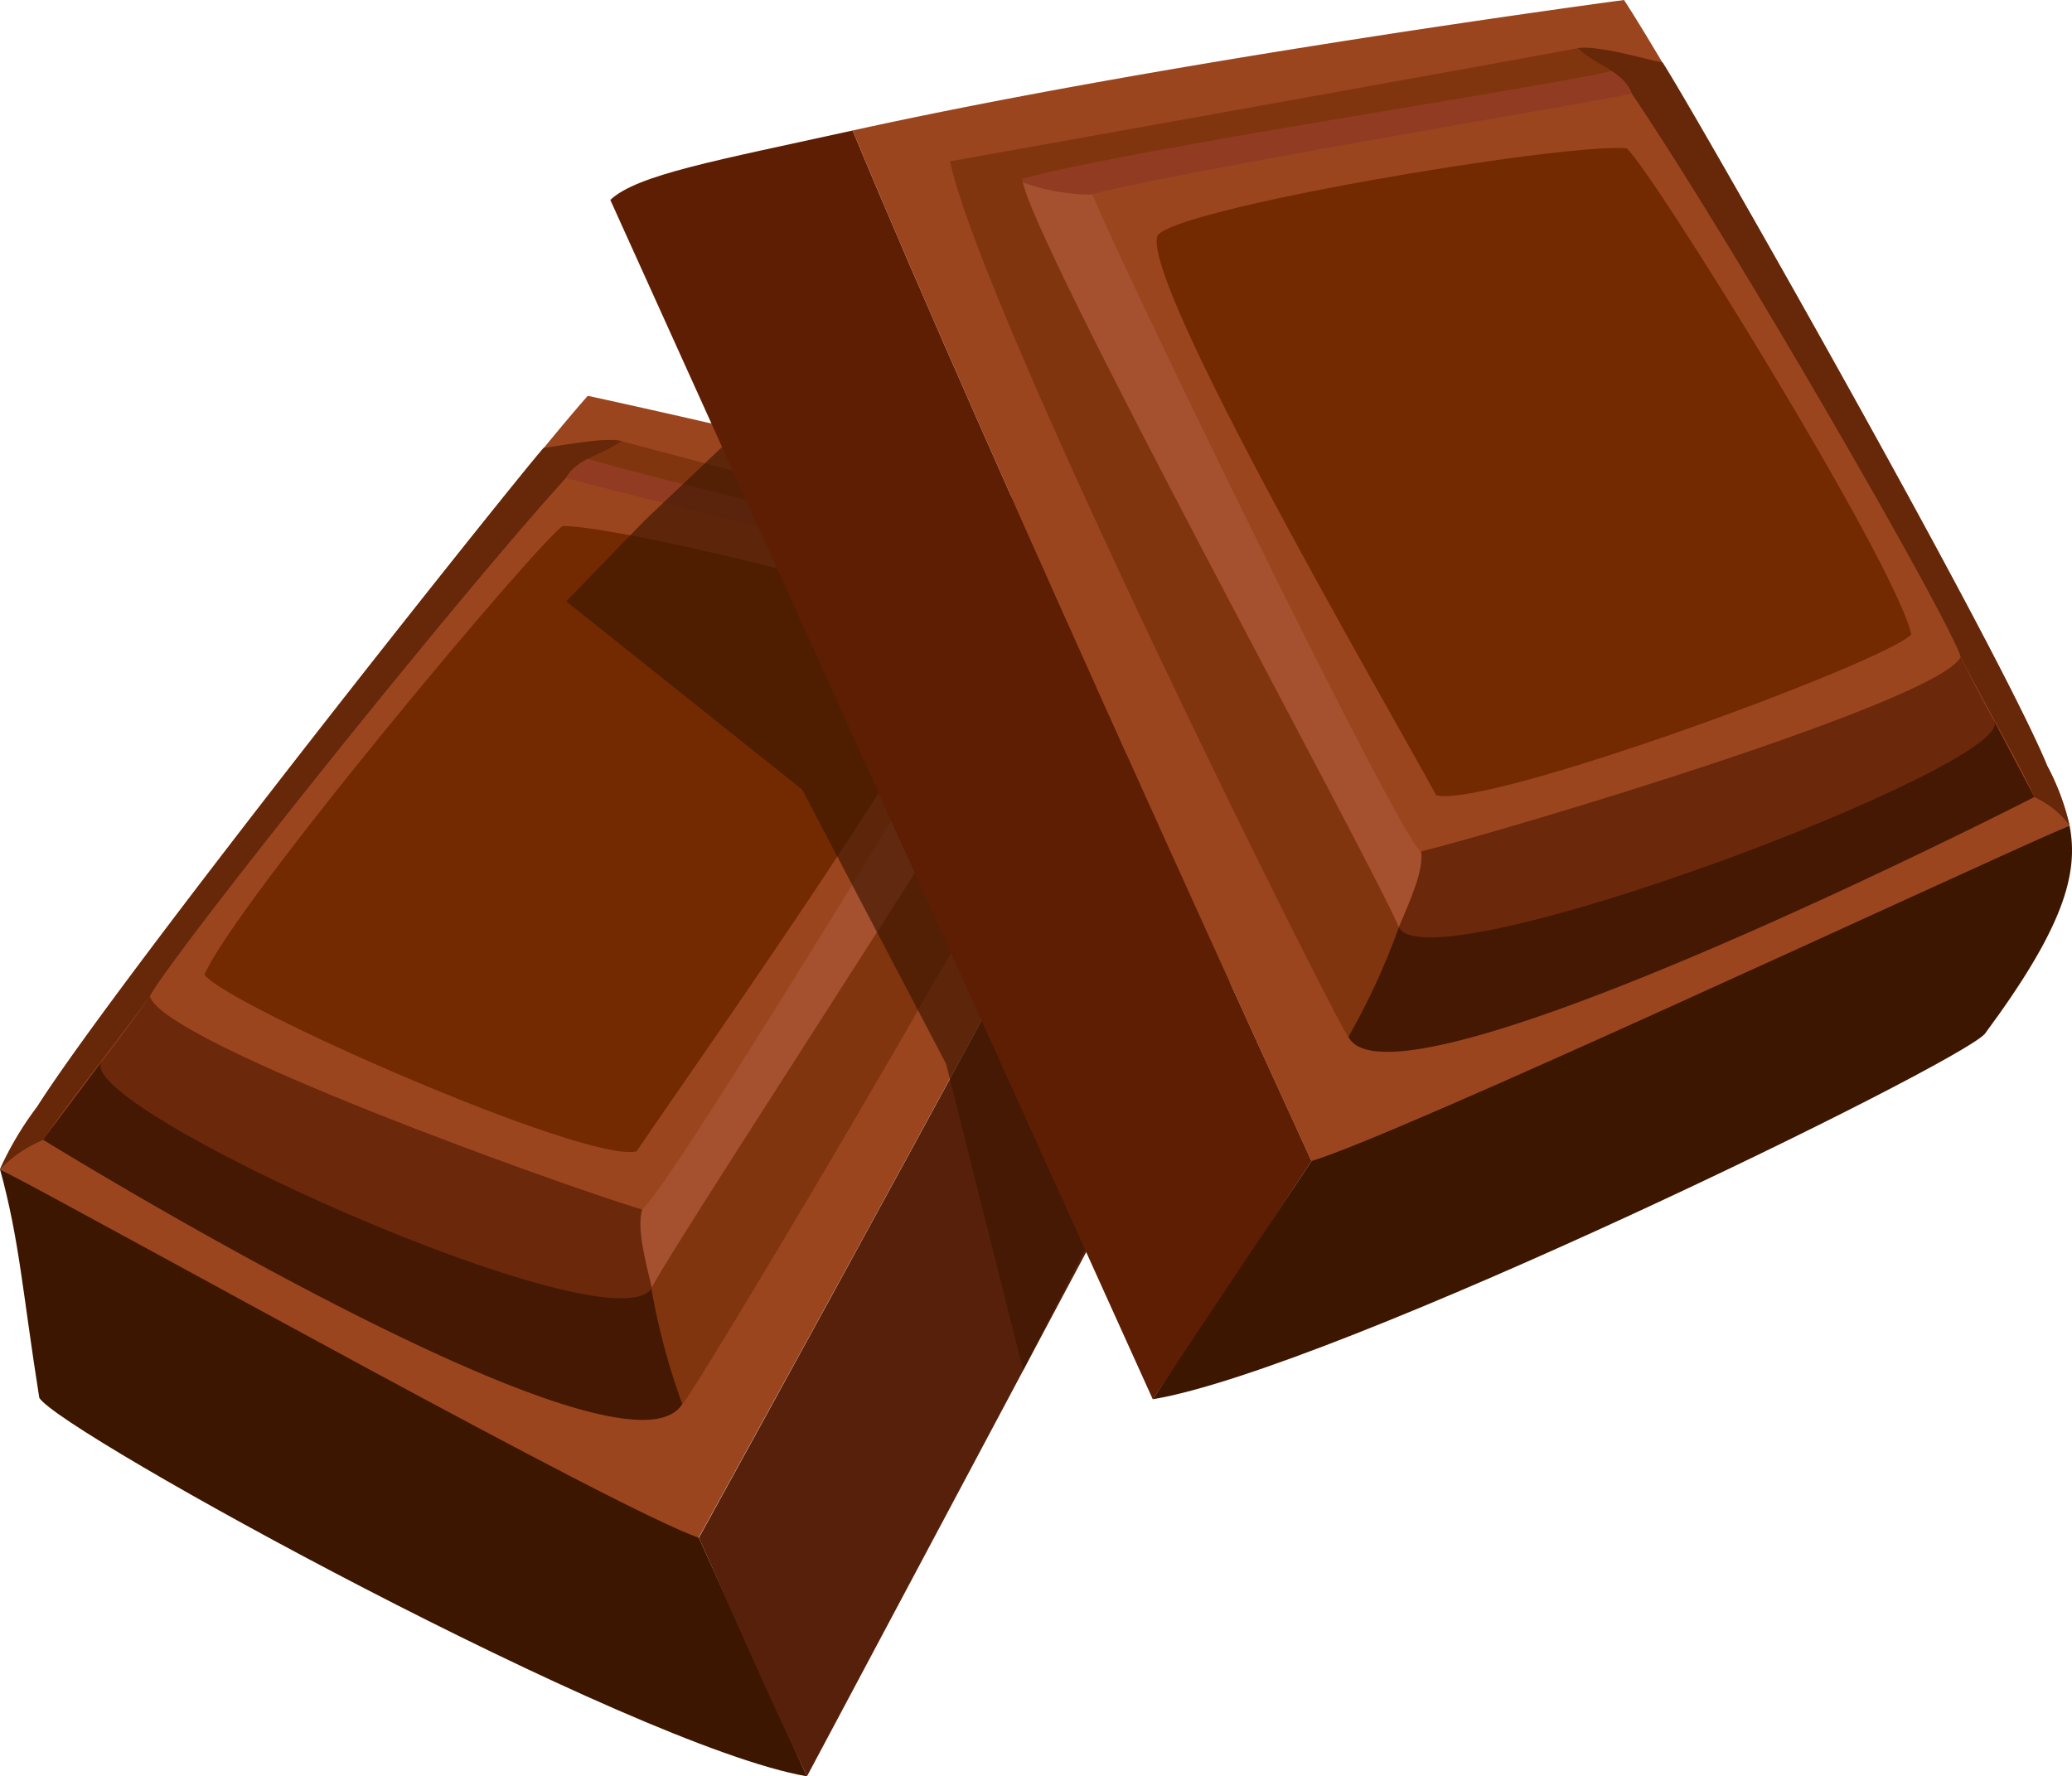 <svg xmlns="http://www.w3.org/2000/svg" viewBox="0 0 211 180.9"><defs><style>.cls-1{fill:#9b451f;}.cls-2{fill:#913c22;}.cls-11,.cls-3{fill:#3d1600;}.cls-4{fill:#a5502f;}.cls-5{fill:#81350e;}.cls-6{fill:#451804;}.cls-7{fill:#6b280b;}.cls-8{fill:#732a01;}.cls-9{fill:#662808;}.cls-10{fill:#56200b;}.cls-11{opacity:0.65;}.cls-12{fill:#5d1e03;}</style></defs><title>chocolate-icon</title><g id="Layer_2" data-name="Layer 2"><g id="Step_Three" data-name="Step Three"><g id="Chocolate"><path class="cls-1" d="M0,119.07a33.22,33.22,0,0,1,3.79-6.37c8.15-12.86,49-64.5,56.07-72.39C68.09,42.1,101.4,49.49,125,56.8c-13.82,27.25-53.86,99.81-53.86,99.81C59.93,153.57,11.87,125.67,0,119.07Z"/><path class="cls-2" d="M59.71,46.69a5,5,0,0,0-2.05,2C62.43,50,96.49,58.35,104.17,61c8.5,2.94,8.24-2,8.24-2S61.61,47.17,59.71,46.69Z"/><path class="cls-3" d="M71.17,156.61l11,24.29C64.26,177.82,6,145.79,4,142.35c-1.7-10.69-2-16-4-23.28C13.52,126.18,62.79,153.69,71.17,156.61Z"/><path class="cls-4" d="M111.46,59.91A16.89,16.89,0,0,1,104.17,61c-3.7,7-36.5,60.86-38.79,62.16-2.77,5.81.19,4.31,1,8s15.47-16,15.47-16Z"/><path class="cls-5" d="M116.63,58.92c-4.31,13.57-45.51,82.3-47.12,84.08-2.05-4.26-3.18-11.82-3.18-11.82,3.78-7,42.94-66.13,44-71.14-9.54-3.42-42.67-10.91-50.64-13.35.52-.4,3.26-1.58,3.57-1.79C63.75,45.12,116.63,58.92,116.63,58.92Z"/><path class="cls-6" d="M66.33,131.18c-6.72-.56-53.89-21.8-55.95-23.11l-6,8s59.2,36.57,65.1,26.91A67.76,67.76,0,0,1,66.33,131.18Z"/><path class="cls-7" d="M15.26,101.46c-1.17,1.69-2.93,4.08-4.88,6.61-3.47,4.49,52.09,29.51,56,23.11-.65-2.78-1.54-6-1-8C57.25,120.74,16.55,106.16,15.26,101.46Z"/><path class="cls-8" d="M98.09,64.46c.47,4.77-26.83,43.3-33.27,52.8-5.3,1.21-41.95-15-44-18C24,91.9,54.86,55.1,57.31,53.57,63.39,53.54,97.85,62,98.09,64.46Z"/><path class="cls-9" d="M55.37,45.6c1.09-.06,5.94-1.11,7.91-.7-1.79,1.43-4.49,1.7-5.62,3.74C45.39,62.2,17.13,97.76,15.26,101.46c-3.85,5.26-8.9,11.62-10.85,14.63a12.92,12.92,0,0,0-4.41,3,33.22,33.22,0,0,1,3.79-6.37C11.94,99.84,52.34,49,55.37,45.6Z"/><path class="cls-10" d="M71.17,156.61s40-72.56,53.86-99.81c10.91,3.37,17.31,5.05,19.31,7.39L82.18,180.9C76.74,169.47,74.22,163.33,71.17,156.61Z"/><polygon class="cls-11" points="75.34 43.8 65.67 52.98 57.66 61.24 81.69 80.41 96.35 108.36 104.2 139.56 126.18 96.24 75.34 43.8"/><path class="cls-12" d="M133.56,118.24S99.9,44.9,86.83,13.29C73,16.34,64.89,17.78,62.15,20.36L117.39,142.5C124.48,132.25,129.46,124.39,133.56,118.24Z"/><path class="cls-1" d="M210.75,84.06A24.56,24.56,0,0,0,208.48,78c-5.19-12.56-36.87-68.53-43.1-78-9.55,1.29-49.19,6.82-78.55,13.29,13.07,31.61,46.73,105,46.73,105C145.48,115.4,198,90,210.75,84.06Z"/><path class="cls-2" d="M164.3,7.21a4.87,4.87,0,0,1,1.89,2.35c-5.52,1.11-45.58,7.8-54.94,10.21-10.45,2.7-9.49-2.86-9.49-2.86S162.12,7.58,164.3,7.21Z"/><path class="cls-3" d="M133.56,118.24,117.39,142.5c18.55-3.08,82.12-34.15,84.74-37.22,7.93-10.71,9.6-16.25,8.62-21.22C196.3,90.43,142.56,115.52,133.56,118.24Z"/><path class="cls-4" d="M102.78,18a20,20,0,0,0,8.47,1.81c3.31,8.09,31.28,65.63,33.47,66.93,1.94,5.66-.89,4.17-2.27,7.72s-13.94-16-13.94-16Z"/><path class="cls-5" d="M96.74,16.43c3.36,15.67,39.17,87.49,40.57,89.17,2.77-4,5.14-11.18,5.14-11.18-2.86-6.79-37.77-70.45-38.36-76.21,11.73-3.15,50.9-8.93,60.21-11-.49-.5-3.3-2.06-3.61-2.32C160.12,5.09,96.74,16.43,96.74,16.43Z"/><path class="cls-6" d="M142.45,94.42c7-.45,58.34-19.79,60.63-21l4.09,7.75s-65.28,33.4-69.86,24.42A68.94,68.94,0,0,0,142.45,94.42Z"/><path class="cls-7" d="M199.67,66.91c.81,1.68,2,4,3.41,6.52,2.42,4.37-57.66,27.12-60.63,21,1.11-2.65,2.56-5.76,2.27-7.72C153.57,84.51,197.43,71.42,199.67,66.91Z"/><path class="cls-8" d="M117.83,24.11C116.59,29.39,141,71.36,146.26,81c5.35,1.3,45.7-13.55,48.38-16.39-1.65-7.38-26.65-47.63-29-49.51C158.94,14.55,118.47,21.4,117.83,24.11Z"/><path class="cls-9" d="M169.3,6.35c-1.19-.15-6.34-1.75-8.61-1.46,1.71,1.76,4.65,2.3,5.5,4.67,10.62,15.74,32.41,53.67,33.48,57.35,2.68,5.2,6.25,11.39,7.5,14.27a9.24,9.24,0,0,1,3.58,2.88A24.56,24.56,0,0,0,208.48,78C203.29,65.44,172,10.4,169.3,6.35Z"/></g></g></g></svg>